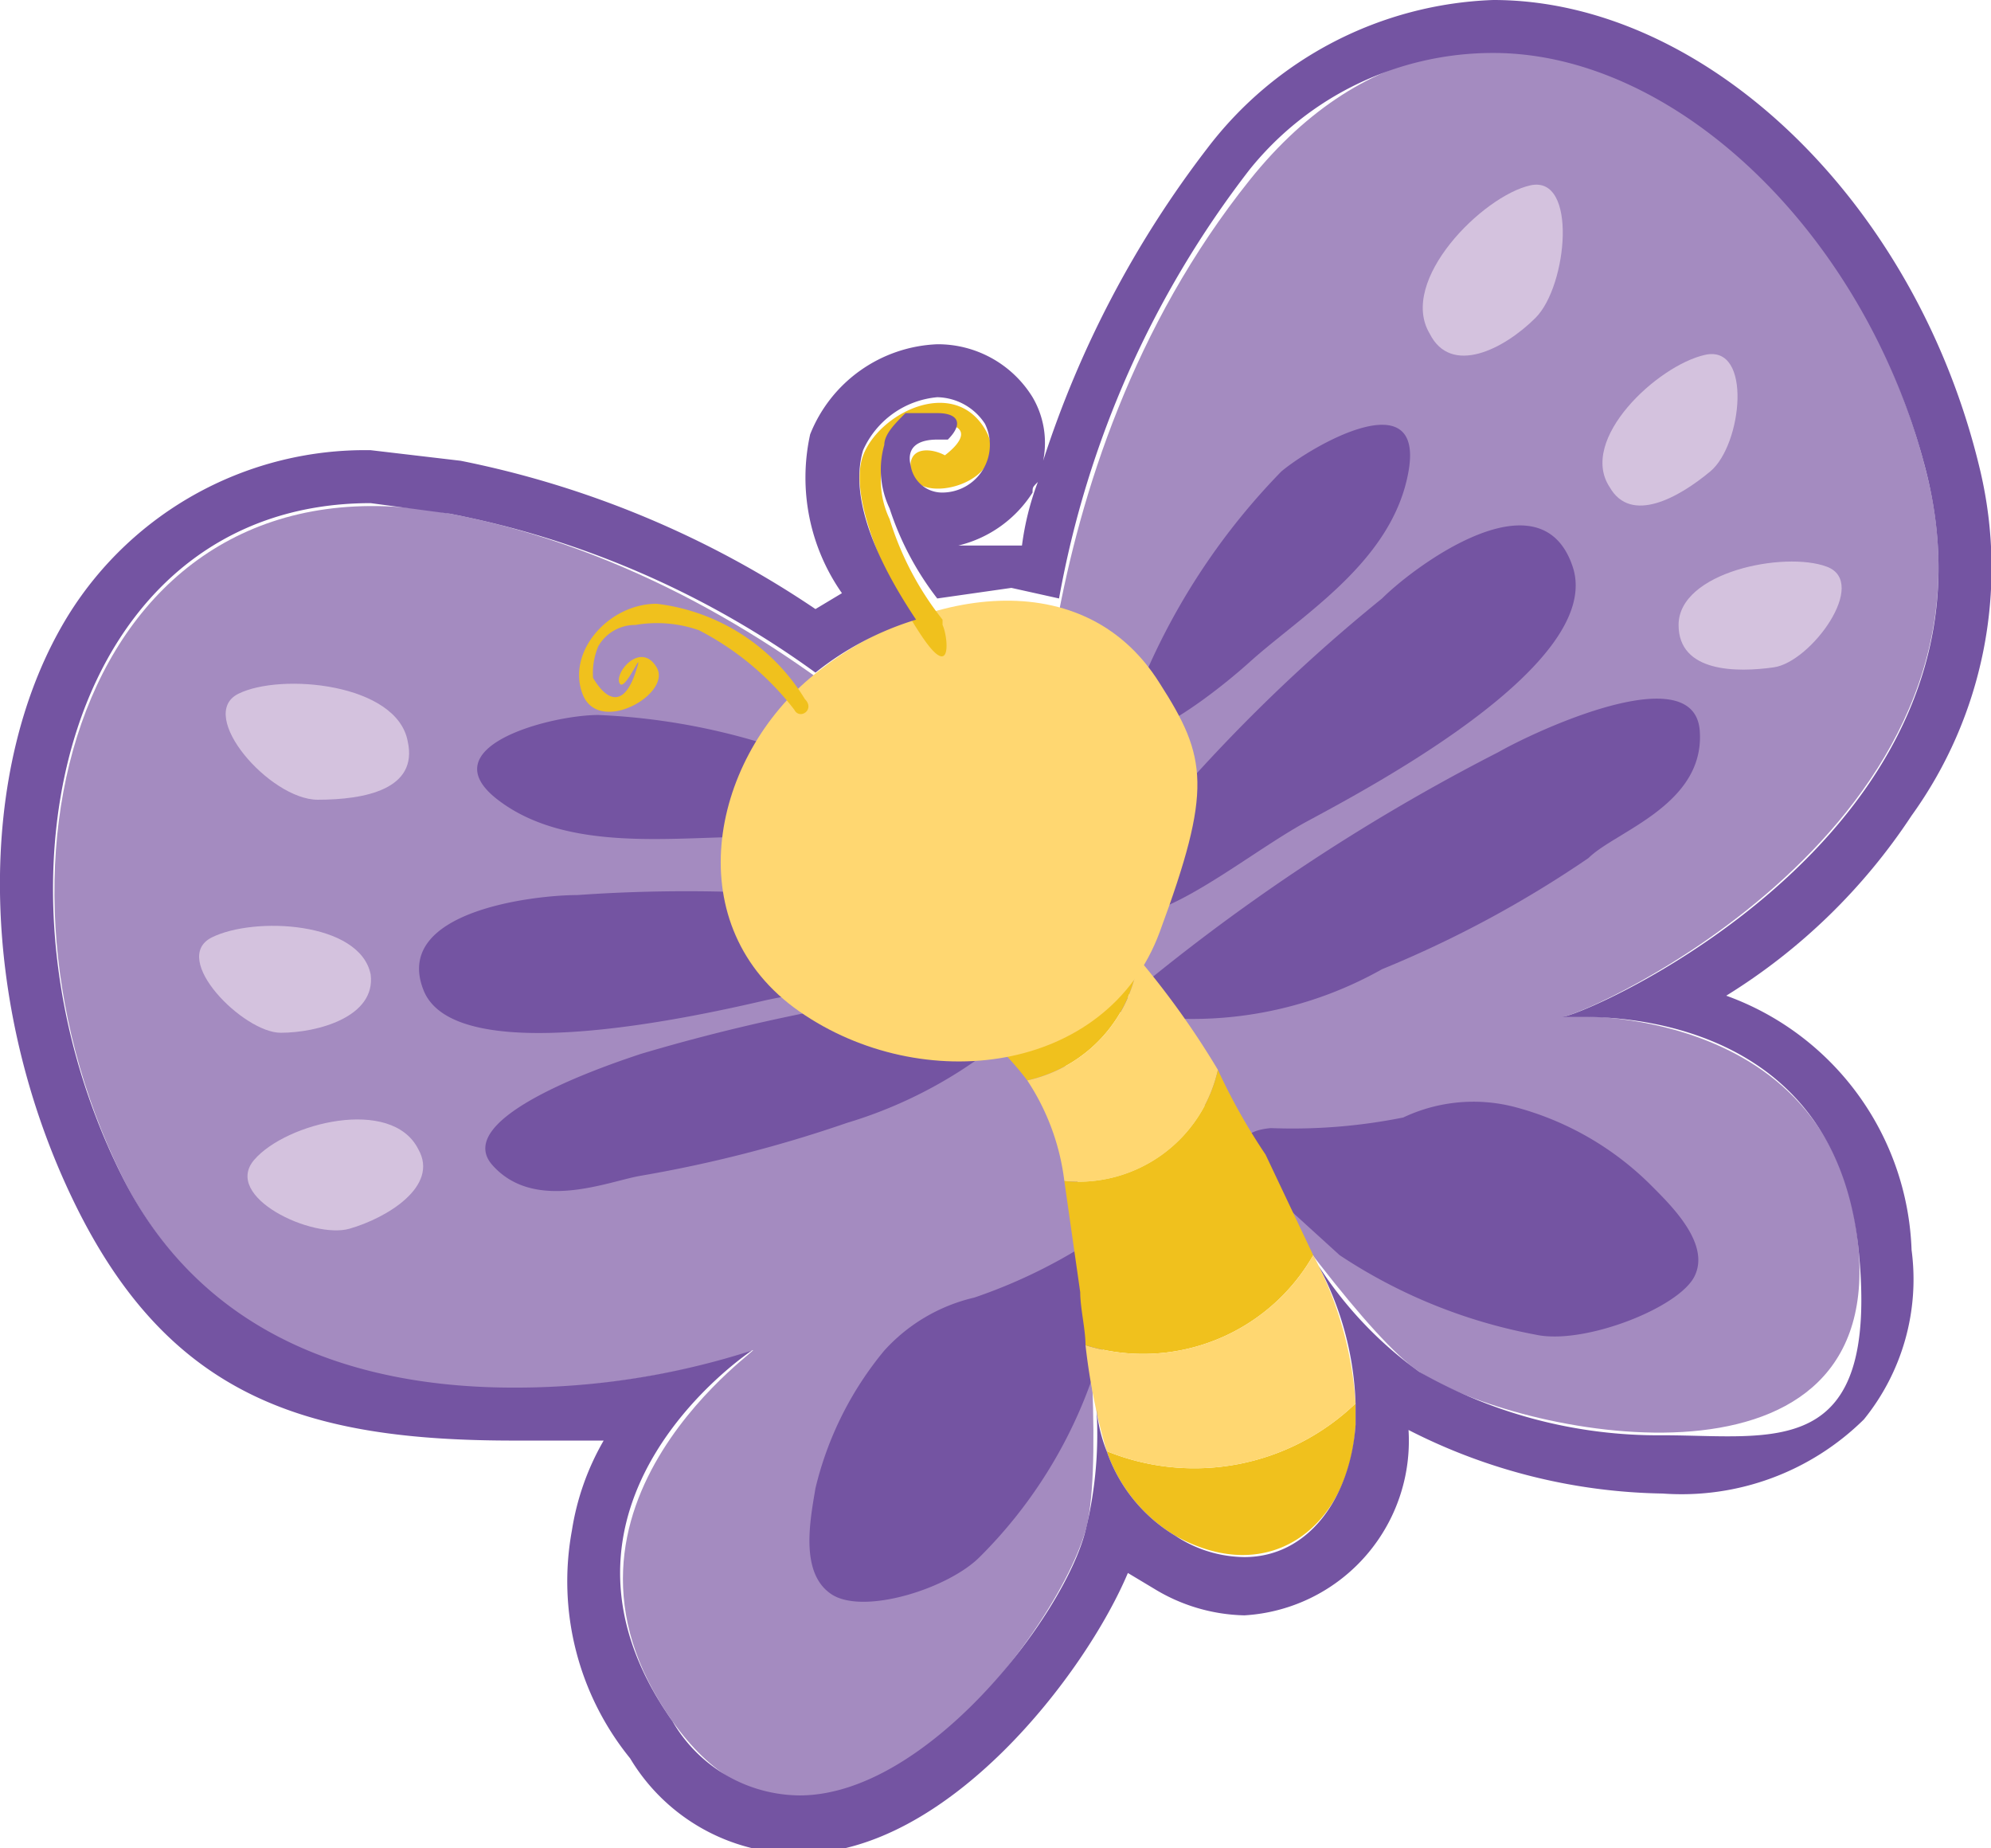 <svg xmlns="http://www.w3.org/2000/svg" viewBox="0 0 37.6 34.9"><g id="Layer_2" data-name="Layer 2"><g id="Layer_1-2" data-name="Layer 1"><path d="M19.7,16.8S15.3,11,8.5,9.7-.7,16.1,2.3,22.2s11.5,3.5,11.9,3.3-4.4,2.9-1.5,7,7.2-1.5,7.8-3.6S19.7,16.8,19.7,16.8Z" style="fill:#a48bc0"/><path d="M16.7,25.5a6.4,6.4,0,0,0-1.3,2.6c-.1.6-.3,1.6.3,2s2.2-.1,2.8-.7a8.9,8.9,0,0,0,2.1-3.3,5.7,5.7,0,0,0,.4-1.4c.1-.5.4-1.8-.5-1.2a10,10,0,0,1-2.1,1A3.3,3.3,0,0,0,16.7,25.5Z" style="fill:#7454a2"/><path d="M7.7,14c-.2-1.1-2.4-1.3-3.2-.9s.6,2,1.5,2S7.9,14.9,7.7,14Z" style="fill:#d4c2de"/><path d="M7,18.4c-.2-1-2.2-1.1-3-.7s.6,1.8,1.3,1.8S7.1,19.2,7,18.4Z" style="fill:#d4c2de"/><path d="M7.9,21.7c-.5-1-2.5-.5-3.1.2s1.1,1.5,1.8,1.3S8.3,22.4,7.9,21.7Z" style="fill:#d4c2de"/><path d="M19.6,16.1s-.4-7.2,4-12.7S34.8,2.4,36.4,9s-6.5,10.2-6.9,10.2,5.2-.5,5.6,4.4-6.5,3.5-8.3,2.3S19.6,16.1,19.6,16.1Z" style="fill:#a48bc0"/><path d="M21.6,12.8a12.7,12.7,0,0,1,2.6-3.9c.6-.5,2.7-1.7,2.4,0s-2,2.7-3,3.6-3,2.3-2.3.5Z" style="fill:#7454a2"/><path d="M20.7,16.9a31.6,31.6,0,0,1,5.4-5.6c.6-.6,3-2.4,3.6-.6s-3.7,4.1-5,4.8-3.2,2.4-4,1.6Z" style="fill:#7454a2"/><path d="M21.1,19a37.6,37.6,0,0,1,7.2-4.8c.7-.4,3.7-1.8,3.8-.4s-1.6,1.9-2.1,2.4a21,21,0,0,1-3.9,2.1,7.3,7.3,0,0,1-5,.8Z" style="fill:#7454a2"/><path d="M15.9,14.6a12.4,12.4,0,0,0-4.6-1.1c-.9,0-3.2.6-1.9,1.6s3.3.7,4.8.7,3.8-.4,2-1.3Z" style="fill:#7454a2"/><path d="M18.2,17.3a29.3,29.3,0,0,0-7.3-.4c-.8,0-3.5.3-2.9,1.8s5.1.5,6.4.2,3.7-.4,3.9-1.5Z" style="fill:#7454a2"/><path d="M20,18.5a35.4,35.4,0,0,0-7.9,1.4c-.6.2-3.6,1.2-2.8,2.1s2.2.3,2.8.2a24.8,24.8,0,0,0,3.9-1,8.5,8.5,0,0,0,4-2.6Z" style="fill:#7454a2"/><path d="M28.6,20.9a5.7,5.7,0,0,1,2.6,1.5c.4.4,1.1,1.1.8,1.7s-2.1,1.3-3,1.1a10,10,0,0,1-3.7-1.5l-1.1-1c-.4-.4-1.3-1.3-.2-1.4a10.6,10.6,0,0,0,2.5-.2A3.1,3.1,0,0,1,28.6,20.9Z" style="fill:#7454a2"/><path d="M21.5,18.1a2.8,2.8,0,0,0-1.2-.8l-2,2a5.7,5.7,0,0,1,1.1,1.1A2.7,2.7,0,0,0,21.5,18.1Z" style="fill:#f0c11d"/><path d="M23,20.2a15.9,15.9,0,0,0-1.5-2.1,2.7,2.7,0,0,1-2.1,2.3,4.4,4.4,0,0,1,.7,1.9A2.7,2.7,0,0,0,23,20.2Z" style="fill:#ffd771"/><path d="M24.8,23.7l-.9-1.9a11.4,11.4,0,0,1-.9-1.6,2.7,2.7,0,0,1-2.9,2.1l.3,2.1c0,.3.1.7.1,1A3.7,3.7,0,0,0,24.8,23.7Z" style="fill:#f0c11d"/><path d="M20.9,27.4A3,3,0,0,0,22.2,29c1.8,1,3.3-.2,3.4-2.1v-.4A4.4,4.4,0,0,1,20.9,27.4Z" style="fill:#f0c11d"/><path d="M24.8,23.7a3.7,3.7,0,0,1-4.3,1.7,11.8,11.8,0,0,0,.4,2,4.4,4.4,0,0,0,4.7-.9A6.9,6.9,0,0,0,24.8,23.7Z" style="fill:#ffd771"/><path d="M21.9,12.9c-1.5-2.4-4.7-1.7-6.6-.1s-2.5,4.7-.2,6.3,5.8,1.2,6.8-1.5S22.8,14.3,21.9,12.9Z" style="fill:#ffd771"/><path d="M15,13.4a5.4,5.4,0,0,0-1.8-1.5,2.4,2.4,0,0,0-1.2-.1.8.8,0,0,0-.7.4,1.3,1.3,0,0,0-.1.6c.3.5.6.5.8-.1s-.2.4-.3.2.4-.8.7-.3-1.1,1.3-1.4.5.5-1.7,1.4-1.7a3.8,3.8,0,0,1,2.8,1.8c.2.2-.1.4-.2.2Z" style="fill:#f0c11d"/><path d="M17.8,11.7a5.8,5.8,0,0,1-1-1.9,1.7,1.7,0,0,1-.1-1.2c0-.2.2-.4.4-.6h.6c.6,0,.6.3,0,.7s.2.3.3.1-.9-.6-.8.1,2,.2,1.4-.8-2-.3-2.3.5.5,2.5,1.1,3.4.5,0,.4-.2Z" style="fill:#f0c11d"/><path d="M27,6.3c-.6-1,1-2.6,1.9-2.8s.7,1.9.1,2.5S27.4,7.1,27,6.3Z" style="fill:#d4c2de"/><path d="M30.4,9.2c-.6-.9.9-2.3,1.8-2.5s.7,1.7.1,2.2S30.8,9.9,30.4,9.2Z" style="fill:#d4c2de"/><path d="M31.7,11.8c0-1,2-1.4,2.8-1.1s-.3,1.8-1,1.9S31.7,12.7,31.7,11.8Z" style="fill:#d4c2de"/><path d="M28.2,1c3.5,0,7.1,3.5,8.2,8,1.6,6.7-6.5,10.2-6.9,10.2h.4c1.3,0,4.8.4,5.2,4.4s-1.6,3.5-3.7,3.5a9.1,9.1,0,0,1-4.6-1.2,7.4,7.4,0,0,1-1.9-2,5.9,5.9,0,0,1,.7,2.6v.4c-.1,1.4-.9,2.5-2.1,2.5a2.4,2.4,0,0,1-1.3-.4,3,3,0,0,1-1.3-1.6,2.9,2.9,0,0,1-.2-.9,7.6,7.6,0,0,1-.2,2.4c-.4,1.6-3,5-5.4,5a2.8,2.8,0,0,1-2.4-1.4c-2.9-4.1,1.5-7,1.5-7h0a14.6,14.6,0,0,1-4.5.7c-2.7,0-5.8-.8-7.4-4C-.5,16.6,1.3,9.5,7,9.5l1.5.2a17.4,17.4,0,0,1,6.9,3,5.7,5.7,0,0,1,1.9-1c-.6-.9-1.3-2.2-1-3.2a1.7,1.7,0,0,1,1.4-1,1.1,1.1,0,0,1,.9.5.9.9,0,0,1-.8,1.3.6.6,0,0,1-.6-.5c-.1-.4.2-.5.5-.5h.2c.3-.3.2-.5-.2-.5h-.6c-.2.2-.4.4-.4.6a1.7,1.7,0,0,0,.1,1.2,5.6,5.6,0,0,0,.9,1.7l1.4-.2.9.2a18.6,18.6,0,0,1,3.6-8.1A5.9,5.9,0,0,1,28.2,1m0-1h0a7.1,7.1,0,0,0-5.4,2.8,19.5,19.5,0,0,0-3.1,5.9,1.7,1.7,0,0,0-.2-1.2,2.1,2.1,0,0,0-1.8-1,2.7,2.7,0,0,0-2.4,1.7,3.8,3.8,0,0,0,.6,3l-.5.3A18.4,18.4,0,0,0,8.7,8.7L7,8.5H7a6.6,6.6,0,0,0-5.7,3.1C-.5,14.5-.4,19,1.4,22.7s4.4,4.5,8.3,4.5h1.7a4.9,4.9,0,0,0-.6,1.7,5.3,5.3,0,0,0,1.1,4.3,3.7,3.7,0,0,0,3.2,1.8c2.8,0,5.4-3.4,6.2-5.3l.5.3a3.4,3.4,0,0,0,1.7.5A3.3,3.3,0,0,0,26.6,27h0a10.9,10.9,0,0,0,4.8,1.2,4.9,4.9,0,0,0,3.8-1.4,4.2,4.2,0,0,0,.9-3.2,5.3,5.3,0,0,0-3.5-4.8,11.3,11.3,0,0,0,3.5-3.4,8,8,0,0,0,1.3-6.5C36.2,3.8,32.2,0,28.2,0ZM18.1,10.3a2.3,2.3,0,0,0,1.4-1c0-.1,0-.1.1-.2a5.3,5.3,0,0,0-.3,1.2H18.1Z" style="fill:#7454a2"/></g></g></svg>